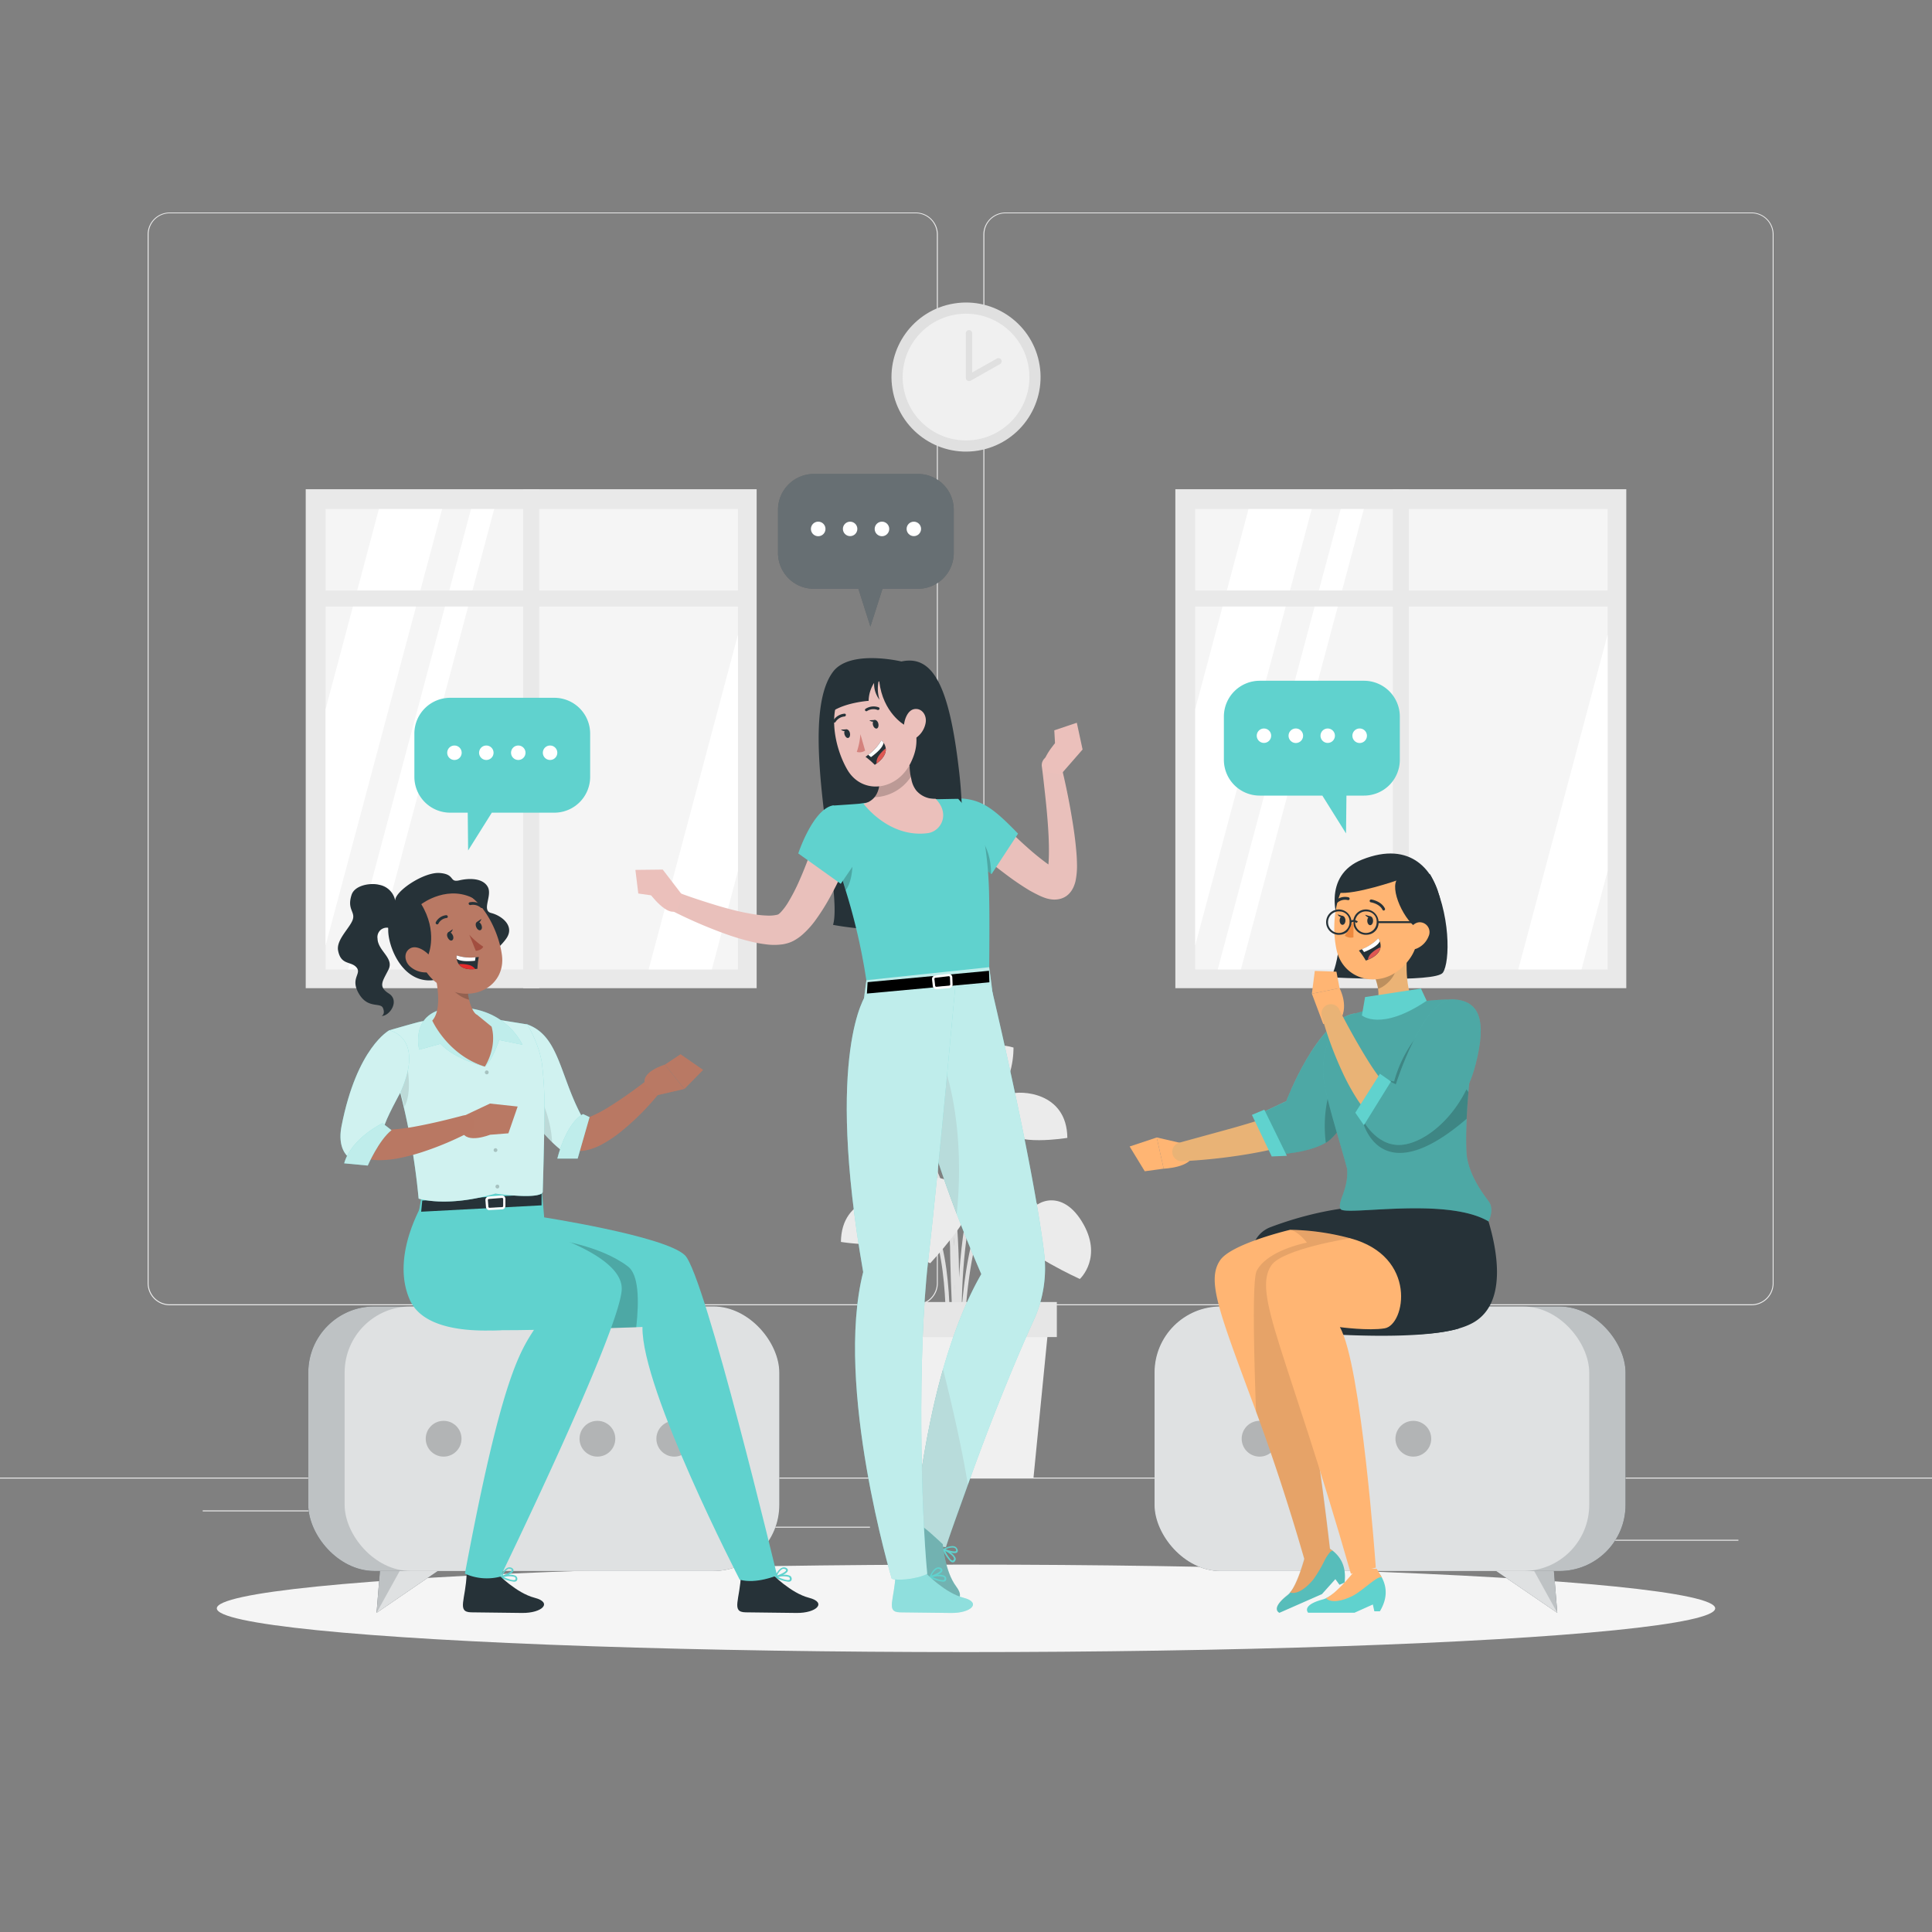<svg xmlns="http://www.w3.org/2000/svg" viewBox="0 0 500 500">
    <rect x="0" y="0" width="500" height="500" fill="#808080" stroke="none"/>
    <g id="freepik--background-complete--inject-2">
        <rect y="382.4" width="500" height="0.25" style="fill:#ebebeb"></rect>
        <rect x="416.78" y="398.49" width="33.12" height="0.25" style="fill:#ebebeb"></rect>
        <rect x="322.53" y="401.21" width="8.69" height="0.25" style="fill:#ebebeb"></rect>
        <rect x="396.59" y="389.21" width="19.19" height="0.25" style="fill:#ebebeb"></rect>
        <rect x="52.46" y="390.89" width="43.19" height="0.25" style="fill:#ebebeb"></rect>
        <rect x="104.56" y="390.89" width="6.33" height="0.25" style="fill:#ebebeb"></rect>
        <rect x="131.47" y="395.11" width="93.68" height="0.25" style="fill:#ebebeb"></rect>
        <path
            d="M237,337.8H43.91a5.71,5.71,0,0,1-5.7-5.71V60.66A5.71,5.71,0,0,1,43.91,55H237a5.71,5.71,0,0,1,5.71,5.71V332.09A5.71,5.71,0,0,1,237,337.8ZM43.91,55.2a5.46,5.46,0,0,0-5.45,5.46V332.09a5.46,5.46,0,0,0,5.45,5.46H237a5.47,5.47,0,0,0,5.46-5.46V60.66A5.47,5.47,0,0,0,237,55.2Z"
            style="fill:#ebebeb"></path>
        <path
            d="M453.31,337.8H260.21a5.72,5.72,0,0,1-5.71-5.71V60.66A5.72,5.72,0,0,1,260.21,55h193.1A5.71,5.71,0,0,1,459,60.66V332.09A5.71,5.71,0,0,1,453.31,337.8ZM260.21,55.2a5.47,5.47,0,0,0-5.46,5.46V332.09a5.47,5.47,0,0,0,5.46,5.46h193.1a5.47,5.47,0,0,0,5.46-5.46V60.66a5.47,5.47,0,0,0-5.46-5.46Z"
            style="fill:#ebebeb"></path>
        <rect x="304.18" y="126.61" width="116.7" height="129.13" style="fill:#e9e9e9"></rect>
        <rect x="309.32" y="131.73" width="106.73" height="119.17" style="fill:#f5f5f5"></rect>
        <polygon points="339.48 131.73 309.32 244.7 309.32 183.54 323.12 131.73 339.48 131.73"
            style="fill:#fff"></polygon>
        <polygon points="352.96 131.73 321.15 250.89 315.15 250.89 346.96 131.73 352.96 131.73"
            style="fill:#fff"></polygon>
        <polygon points="416.05 164.22 416.05 225.39 409.29 250.89 392.93 250.89 416.05 164.22"
            style="fill:#fff"></polygon>
        <rect x="360.46" y="126.61" width="4.15" height="129.13" style="fill:#e9e9e9"></rect>
        <rect x="306.21" y="152.82" width="112.43" height="4.15" style="fill:#e9e9e9"></rect>
        <rect x="79.12" y="126.61" width="116.7" height="129.13" style="fill:#e9e9e9"></rect>
        <rect x="84.26" y="131.73" width="106.73" height="119.17" style="fill:#f5f5f5"></rect>
        <polygon points="114.42 131.73 84.26 244.7 84.26 183.54 98.06 131.73 114.42 131.73"
            style="fill:#fff"></polygon>
        <polygon points="127.9 131.73 96.09 250.89 90.09 250.89 121.9 131.73 127.9 131.73"
            style="fill:#fff"></polygon>
        <polygon points="190.99 164.22 190.99 225.39 184.23 250.89 167.87 250.89 190.99 164.22"
            style="fill:#fff"></polygon>
        <rect x="135.4" y="126.61" width="4.15" height="129.13" style="fill:#e9e9e9"></rect>
        <rect x="81.15" y="152.82" width="112.43" height="4.15" style="fill:#e9e9e9"></rect>
        <circle cx="250" cy="97.59" r="19.29" transform="translate(-12.4 41.31) rotate(-9.22)"
            style="fill:#e0e0e0"></circle>
        <circle cx="250" cy="97.59" r="16.4" transform="translate(-12.4 41.31) rotate(-9.22)"
            style="fill:#f0f0f0"></circle>
        <polyline points="250.77 86.34 250.77 97.81 258.37 93.51" style="fill:#f0f0f0"></polyline>
        <path
            d="M250.77,98.62a.77.77,0,0,1-.41-.11.8.8,0,0,1-.4-.7V86.34a.82.82,0,1,1,1.63,0V96.4L258,92.79a.82.82,0,0,1,.81,1.43l-7.6,4.3A.86.86,0,0,1,250.77,98.62Z"
            style="fill:#e0e0e0"></path>
        <path
            d="M247.87,346.61c0-.39-1.33-39-7.61-45.1-6.1-5.94-13.11-.23-13.41,0l-.63-.75c.08-.07,8-6.53,14.73,0,6.56,6.38,7.85,44.17,7.9,45.78Z"
            style="fill:#e0e0e0"></path>
        <path
            d="M248.4,354.2c0-.46-4.29-46.35,12.47-65.59l.74.65c-16.48,18.91-12.27,64.39-12.23,64.84Z"
            style="fill:#e0e0e0"></path>
        <path
            d="M247.78,349.34l-1-.06c0-.52,3.28-52.17-9-63.48l.67-.72C251.09,296.7,247.93,347.2,247.78,349.34Z"
            style="fill:#e0e0e0"></path>
        <path
            d="M249.38,349.32h-1c0-1.42.41-34.89,9.91-40.34a6.74,6.74,0,0,1,6.15-.6c5.75,2.38,8.6,12.61,8.72,13l-.95.26c0-.1-2.84-10.2-8.14-12.39a5.78,5.78,0,0,0-5.29.55C249.78,315,249.39,349,249.38,349.32Z"
            style="fill:#e0e0e0"></path>
        <path
            d="M245.68,349.34l-1-.06c0-.26,1.44-26.44-5.63-35.67-1.71-2.23-3.57-3.3-5.53-3.16-4.63.33-8.52,7.1-8.55,7.17l-.86-.49c.17-.29,4.18-7.3,9.34-7.66,2.3-.16,4.45,1,6.38,3.55C247.14,322.53,245.75,348.25,245.68,349.34Z"
            style="fill:#e0e0e0"></path>
        <path d="M247.23,352.9c-.19-2.54-4.62-62.32,3.17-72.85l.79.58c-7.57,10.24-3,71.58-3,72.2Z"
            style="fill:#e0e0e0"></path>
        <path
            d="M266.58,314.43s-4.67,1.72-3.28,5.79S279.46,331,279.46,331s6.19-5.67.51-14.9S266.71,311.52,266.58,314.43Z"
            style="fill:#ebebeb"></path>
        <path
            d="M246.27,306.69s5-.21,5.26,4.08-10.78,16.15-10.78,16.15-7.89-2.85-6.2-13.55S245,304.05,246.27,306.69Z"
            style="fill:#ebebeb"></path>
        <path
            d="M242.06,286.16s3.31-.35,3.05-2.37-12.9-7.22-20.35,1.19c0,0,4.77,8.19,11.67,8.3S242.06,286.16,242.06,286.16Z"
            style="fill:#ebebeb"></path>
        <path
            d="M248.24,281.26s-3,1.45-3.85-.41,7.13-12.94,17.9-9.75c0,0,.28,9.48-5.51,13.22S248.24,281.26,248.24,281.26Z"
            style="fill:#ebebeb"></path>
        <path
            d="M232.53,312.8s2.29-1.85-.18-2.75-14.59-.65-14.72,11.36c0,0,14.12,2.35,15.87-2.23S232.53,312.8,232.53,312.8Z"
            style="fill:#ebebeb"></path>
        <path
            d="M261.32,285.86s-2.28-1.84.19-2.75,14.59-.64,14.72,11.37c0,0-14.12,2.34-15.87-2.23S261.32,285.86,261.32,285.86Z"
            style="fill:#ebebeb"></path>
        <path
            d="M253.86,295.54s-.2-2.25,1.61-1.37,8.14,7.7,1.59,14.17c0,0-8.82-6.53-7.23-9.93S253.86,295.54,253.86,295.54Z"
            style="fill:#ebebeb"></path>
        <path
            d="M230.49,298.74s1.36-1.79-.64-2-11,2.18-8.89,11.15c0,0,10.94-.83,11.41-4.55S230.49,298.74,230.49,298.74Z"
            style="fill:#ebebeb"></path>
        <polygon points="267.45 382.6 229.91 382.6 225.86 341.49 271.51 341.49 267.45 382.6"
            style="fill:#f0f0f0"></polygon>
        <rect x="223.85" y="336.96" width="49.66" height="9.07" style="fill:#e6e6e6"></rect>
    </g>
    <g id="freepik--Shadow--inject-2">
        <ellipse id="freepik--path--inject-2" cx="250" cy="416.24" rx="193.89" ry="11.32"
            style="fill:#f5f5f5"></ellipse>
    </g>
    <g id="freepik--speech-bubble-3--inject-2">
        <path
            d="M326,176.18h27a9.27,9.27,0,0,1,9.27,9.27v11.19A9.26,9.26,0,0,1,353,205.9h-4.54l-.11,9.79-6.13-9.79H326a9.26,9.26,0,0,1-9.26-9.26V185.45A9.27,9.27,0,0,1,326,176.18Z"
            style="fill:#60D2CE"></path>
        <path d="M350,190.4a1.88,1.88,0,1,0,1.88-1.87A1.88,1.88,0,0,0,350,190.4Z"
            style="fill:#fff"></path>
        <circle cx="343.61" cy="190.4" r="1.87" style="fill:#fff"></circle>
        <path d="M333.48,190.4a1.88,1.88,0,1,0,1.88-1.87A1.88,1.88,0,0,0,333.48,190.4Z"
            style="fill:#fff"></path>
        <circle cx="327.11" cy="190.4" r="1.87" style="fill:#fff"></circle>
    </g>
    <g id="freepik--character-3--inject-2">
        <polygon points="401.84 402.69 403.02 417.39 385.08 405.12 401.84 402.69"
            style="fill:#263238"></polygon>
        <polygon points="401.84 402.69 403.02 417.39 385.08 405.12 401.84 402.69"
            style="fill:#fff;opacity:0.7"></polygon>
        <polygon points="395.41 403.62 403.02 417.39 385.08 405.12 395.41 403.62"
            style="fill:#fff;opacity:0.5"></polygon>
        <rect x="298.8" y="338.1" width="121.9" height="68.47" rx="17.11"
            transform="translate(719.49 744.68) rotate(180)" style="fill:#263238"></rect>
        <rect x="298.8" y="338.1" width="121.9" height="68.47" rx="17.11"
            transform="translate(719.49 744.68) rotate(180)"
            style="fill:#fff;opacity:0.7"></rect>
        <rect x="298.8" y="338.1" width="112.49" height="68.47" rx="17.11"
            transform="translate(710.09 744.68) rotate(180)" style="fill:#fff;opacity:0.5"></rect>
        <circle cx="365.77" cy="372.34" r="4.63" style="opacity:0.2;isolation:isolate"></circle>
        <circle cx="345.88" cy="372.34" r="4.63" style="opacity:0.2;isolation:isolate"></circle>
        <path d="M321.35,372.34a4.63,4.63,0,1,0,4.63-4.63A4.63,4.63,0,0,0,321.35,372.34Z"
            style="opacity:0.2;isolation:isolate"></path>
        <path d="M306.63,296.05l-7.27-1.68,1.8,8.08s7.16-.25,7.58-3.66Z"
            style="fill:#ffb573"></path>
        <polygon points="292.35 296.71 296.26 303.12 301.16 302.45 299.36 294.38 292.35 296.71"
            style="fill:#ffb573"></polygon>
        <path
            d="M354.45,270.85c-2.38,4.32-4.89,8.44-7.69,12.51-1.39,2-2.86,4-4.48,6.05a38.13,38.13,0,0,1-2.69,3,20,20,0,0,1-1.74,1.58,12.52,12.52,0,0,1-2.4,1.47,26,26,0,0,1-4,1.41c-1.25.35-2.48.64-3.7.91-2.44.52-4.86.94-7.27,1.3-4.83.73-9.64,1.19-14.51,1.46a2.45,2.45,0,0,1-.78-4.81h0L319,291.94c2.27-.65,4.52-1.3,6.7-2,1.08-.35,2.16-.72,3.18-1.11a24.57,24.57,0,0,0,2.69-1.2c.64-.25,2.1-2.14,3.36-3.88s2.52-3.74,3.76-5.7c2.44-3.93,4.88-8,7.24-12l0,0a4.92,4.92,0,0,1,8.54,4.88Z"
            style="fill:#e9b376"></path>
        <path
            d="M350.55,262.26c-9.74,1.67-17.66,22.7-17.66,22.7l-6.36,3,4.19,10.78s7.7-.22,12.55-3.09,15.22-22.73,15.22-22.73Z"
            style="fill:#60D2CE"></path>
        <path
            d="M358.49,272.93a181.9,181.9,0,0,1-10.39,17.41c-1.81,2.53-3.52,4.54-4.83,5.32l-.14.08c-4.85,2.79-12.41,3-12.41,3L326.53,288l6.36-3s7.92-21,17.66-22.7Z"
            style="opacity:0.2"></path>
        <polygon points="329.12 299.29 323.99 288.53 327.2 287.18 333.04 299.12 329.12 299.29"
            style="fill:#60D2CE"></polygon>
        <path
            d="M348.1,290.34c-1.81,2.53-3.52,4.54-4.83,5.32l-.14.08A33.08,33.08,0,0,1,344.87,280,35.8,35.8,0,0,1,348.1,290.34Z"
            style="opacity:0.2"></path>
        <path
            d="M350.94,312.6c8.12-.81,18.69-1.46,32.44-1.77,0,0,10.25,24.14-1.91,31.35-3.67,2.18-9.73,3.05-16.41,3.19a13.81,13.81,0,0,1-14.12-13.78Z"
            style="fill:#263238"></path>
        <path
            d="M377.49,332.48v11.35c-10.1,2.91-31.09,1.8-43.56.78A10.82,10.82,0,0,1,324,333.83v-9.31a7.4,7.4,0,0,1,4.8-6.93c6-2.27,17-5.66,28.56-5.49A20.41,20.41,0,0,1,377.49,332.48Z"
            style="fill:#263238"></path>
        <path
            d="M325.06,365.29c3.67,9.93,7.92,22.37,12.46,38.07l.24.86.27.91,4.68-1.14,1.76-.44s-.06-.69-.21-1.92c0-.26-.06-.53-.09-.83h0c-1.26-11-6.12-51.15-10.94-59.49a33.29,33.29,0,0,0,9.6.31c3-.5,6.6-21.15,6.6-21.15A63.67,63.67,0,0,0,334,318.27h-.11s-15.2,3.58-18.12,7.88C312.19,331.42,315.51,339.5,325.06,365.29Z"
            style="fill:#ffb573"></path>
        <path
            d="M331.12,417.39l11-4.84,3.47-3.87,1.07,1.46,1.31-.58c.62-4.87-1.75-7.14-3-8.18-.09-.08-.22-.16-.37-.28l-.15-.11-.05,0-.17-.13,0,0h0l-.1-.06-6,2.66s-.1.32-.29.83c-.6,1.7-2.09,5.56-3.73,7.62l-.21.26a5.85,5.85,0,0,1-.61.61C328.59,416.41,331.12,417.39,331.12,417.39Z"
            style="fill:#60D2CE"></path>
        <path
            d="M333.82,412.1c1.71.67,4.14-1,6-3.25a33.23,33.23,0,0,0,2.91-4.86,10.26,10.26,0,0,1,1.55-2.36c.25-.23.49-.33.7-.23v0c-.09-.08-.22-.16-.37-.28l-.15-.11-.05,0-.17-.13,0,0h0l-.1-.06c-.63-.47-1.33-1-1.33-1l-4.84,2.14s-.14.57-.38,1.44c-.64,2.24-2,6.5-3.49,8.48Z"
            style="fill:#ffb573"></path>
        <path
            d="M325.06,365.29c3.67,9.93,7.92,22.37,12.46,38.07-.64,2.24-2,6.5-3.49,8.48l-.21.26a5.85,5.85,0,0,1-.61.61c-4.62,3.7-2.09,4.68-2.09,4.68l11-4.84,3.47-3.87,1.07,1.46,1.31-.58c.62-4.87-1.75-7.14-3-8.18-.09-.08-.22-.16-.37-.28l-.15-.11-.05,0-.17-.13,0,0h0c-1.26-11-6.12-51.15-10.94-59.49a33.29,33.29,0,0,0,9.6.31c3-.5,6.6-21.15,6.6-21.15A63.67,63.67,0,0,0,334,318.27h-.11s1.84.18,4.34,3.32c0,0-10.21,1.9-13,7.31C324.16,331.08,324.39,347,325.06,365.29Z"
            style="opacity:0.1;isolation:isolate"></path>
        <path
            d="M349.43,320.46s-17.48,2.74-20.4,7c-5,7.39,4,21.91,20.58,79.83l6.45-1.58s-3.72-52.56-9.3-62.25c0,0,7.46,1,11.59.31C363.67,342.91,367,325.17,349.43,320.46Z"
            style="fill:#ffb573"></path>
        <path
            d="M357.11,417h-1.43l-.39-1.76-4.74,2.13h-12s-1.91-1.91,3.8-3.44a4.31,4.31,0,0,0,.81-.31c3.05-1.43,7.38-6.25,7.38-6.25h6.58a8.37,8.37,0,0,1,.54.95C358.39,409.78,359.63,412.82,357.11,417Z"
            style="fill:#60D2CE"></path>
        <path
            d="M357.67,408.34v0c-.87-1-4.82,3.28-7.72,4.73-2.58,1.29-5.49,1.86-6.78.55C346.22,412.21,351,406,351,406h5.29S357.36,407.72,357.67,408.34Z"
            style="fill:#ffb573"></path>
        <path
            d="M370.13,226.29c5.42,10,5.15,22.75,3.29,25.43s-29.06,1.21-29.06,1.21,2.64-2.9,2.92-19S370.13,226.29,370.13,226.29Z"
            style="fill:#263238"></path>
        <path
            d="M348,242.16c-2.69-4.18-5.69-15.64,4.49-19.69,12.71-5.06,18.88,2.91,20.37,11S370,248,361.48,247.76,349.86,245.05,348,242.16Z"
            style="fill:#263238"></path>
        <path
            d="M364.37,244.27c-.57,4.88-.85,13.71,2.67,16.38,0,0-4.54,0-13.11,7.24-3.31-3.51-1.47-5.06-1.47-5.06,5.14-2.05,4.71-5.95,3.53-9.5Z"
            style="fill:#ebb376"></path>
        <path
            d="M361,248l-5,5.36a14.46,14.46,0,0,1,.65,2.55c2-.6,4.55-3.22,4.61-5.37A6.9,6.9,0,0,0,361,248Z"
            style="opacity:0.2"></path>
        <path
            d="M367.71,235.16c-.58,7.77-.66,11.07-4.63,15-6,5.93-15.4,3.52-17.16-4.26-1.58-7-.38-18.54,7.27-21.54A10.64,10.64,0,0,1,367.71,235.16Z"
            style="fill:#ffb573"></path>
        <path
            d="M361.76,227.32c-2.39,2.51,1.77,11.43,5.51,13.22C375,238.72,368.89,219.84,361.76,227.32Z"
            style="fill:#263238"></path>
        <path
            d="M352.89,222.9c-3,1-6.11,6.14-6.64,8.11,4.22.69,15.58-3.26,15.58-3.26s7.58,2.1,3.74-1.75S352.89,222.9,352.89,222.9Z"
            style="fill:#263238"></path>
        <path
            d="M348.2,238.22c0,.63-.35,1.14-.77,1.13s-.74-.52-.73-1.15.35-1.15.76-1.14S348.2,237.58,348.2,238.22Z"
            style="fill:#263238"></path>
        <path d="M347.64,237.1l-1.51-.46S346.89,237.84,347.64,237.1Z" style="fill:#263238"></path>
        <path
            d="M369.72,242.31a5.65,5.65,0,0,1-3,3.14c-1.84.8-3-.78-2.73-2.65.25-1.68,1.52-4.12,3.46-4.12A2.55,2.55,0,0,1,369.72,242.31Z"
            style="fill:#ffb573"></path>
        <path
            d="M358.17,235.64a.37.37,0,0,1-.39-.2c-.75-1.55-2.94-1.91-3-1.92a.37.37,0,0,1-.31-.42.39.39,0,0,1,.43-.31c.1,0,2.59.43,3.51,2.32a.37.37,0,0,1-.17.5A.2.2,0,0,1,358.17,235.64Z"
            style="fill:#263238"></path>
        <path
            d="M346,233.64a.37.37,0,0,1-.28-.66,3.73,3.73,0,0,1,3.31-.75.39.39,0,0,1,.24.47.38.38,0,0,1-.47.24h0a3,3,0,0,0-2.62.62A.3.3,0,0,1,346,233.64Z"
            style="fill:#263238"></path>
        <path
            d="M355.35,238.31c0,.63-.35,1.14-.76,1.13s-.74-.52-.74-1.15.35-1.15.77-1.14S355.36,237.67,355.35,238.31Z"
            style="fill:#263238"></path>
        <path d="M354.8,237.19l-1.52-.46S354.05,237.93,354.8,237.19Z" style="fill:#263238"></path>
        <path
            d="M351.68,246a21.54,21.54,0,0,1,1.8,2.6l.52-.2c2.35-1,3.13-2.16,3.28-3.22a3.21,3.21,0,0,0-.19-1.53,2.88,2.88,0,0,0-.39-.79,12,12,0,0,1-4.23,2.8C352,245.85,351.68,246,351.68,246Z"
            style="fill:#263238"></path>
        <path
            d="M352.47,245.63l.55.76c2.22-.9,3.65-1.82,4.07-2.77a2.88,2.88,0,0,0-.39-.79A12,12,0,0,1,352.47,245.63Z"
            style="fill:#fff"></path>
        <path
            d="M354,248.37c2.35-1,3.13-2.16,3.28-3.22a8.07,8.07,0,0,0-2.4,1.57A3,3,0,0,0,354,248.37Z"
            style="fill:#de5753"></path>
        <path
            d="M353.9,241.9a3.28,3.28,0,1,1,2.87-3.25A3.08,3.08,0,0,1,353.9,241.9Zm0-6a2.79,2.79,0,1,0,2.38,2.76A2.6,2.6,0,0,0,353.9,235.89Z"
            style="fill:#263238"></path>
        <path
            d="M346.89,241.9a3.28,3.28,0,1,1,2.87-3.25A3.09,3.09,0,0,1,346.89,241.9Zm0-6a2.79,2.79,0,1,0,2.38,2.76A2.6,2.6,0,0,0,346.89,235.89Z"
            style="fill:#263238"></path>
        <path d="M350.32,238.14a16.91,16.91,0,0,1-2.31,4,2.72,2.72,0,0,0,2.25.45Z"
            style="fill:#ed893e"></path>
        <path d="M351.14,238.86s-1-.61-1.44-.05l-.38-.31c.72-.89,2-.09,2.08-.06Z"
            style="fill:#263238"></path>
        <rect x="356.52" y="238.41" width="9.43" height="0.49" style="fill:#263238"></rect>
        <path
            d="M385.21,310.83c-1.57-2.07-5.21-7-5.67-12.25v0c0-.34-.05-.67-.05-1-.08-2.22-.07-4.85.08-8,0-.49.05-1,.08-1.53.08-1.66.21-3.44.37-5.38.29-3.47.72-7.44,1.29-11.95.13-1.05.27-2.11.41-3.21a7.57,7.57,0,0,0-7.81-8.82c-1.28.05-2.65.13-4,.27a102.56,102.56,0,0,0-14.59,2.1c-1.57.36-3.18.81-4.73,1.25-5.55,1.6-8.11,8.7-8.18,14.42-.07,5.34,3.67,16.22,6.23,25.77.38,5.49-2.62,8.47-1.71,10.38s27.4-3.28,38.32,3.23C385.21,316.06,386.88,313,385.21,310.83Z"
            style="fill:#60D2CE"></path>
        <path
            d="M385.21,310.83c-1.57-2.07-5.21-7-5.67-12.25v0c0-.34-.05-.67-.05-1-.08-2.22-.07-4.85.08-8,0-.49.05-1,.08-1.53.08-1.66.21-3.44.37-5.38.29-3.47.72-7.44,1.29-11.95.13-1.05.27-2.11.41-3.21a7.57,7.57,0,0,0-7.81-8.82c-1.28.05-2.65.13-4,.27a102.56,102.56,0,0,0-14.59,2.1c-1.57.36-3.18.81-4.73,1.25-5.55,1.6-8.11,8.7-8.18,14.42-.07,5.34,3.67,16.22,6.23,25.77.38,5.49-2.62,8.47-1.71,10.38s27.4-3.28,38.32,3.23C385.21,316.06,386.88,313,385.21,310.83Z"
            style="opacity:0.2"></path>
        <path d="M369.22,259l-1.48-3.16-14.46,2.2-.82,4.75S357.34,267,369.22,259Z"
            style="fill:#60D2CE"></path>
        <path
            d="M352.47,289.53s4,19.9,27.1,0c0-.49.05-1,.08-1.53.08-1.66.21-3.44.37-5.38l-12-16a32.84,32.84,0,0,0-7.22,13.27l-1.93-.38Z"
            style="opacity:0.2"></path>
        <path d="M342.45,265l-2.94-7.83,7.16-1.45s2.83,5.18-.31,8.91Z" style="fill:#ffb573"></path>
        <polygon points="340.27 251.27 345.87 251.47 346.67 255.72 339.51 257.18 340.27 251.27"
            style="fill:#ffb573"></polygon>
        <path
            d="M380.86,266.25a85.78,85.78,0,0,1-6.06,14.69A37.52,37.52,0,0,1,370,288.1a13.8,13.8,0,0,1-4.42,3.49,8.91,8.91,0,0,1-1.85.64,8.14,8.14,0,0,1-2.19.15,8.81,8.81,0,0,1-3.49-1,14.52,14.52,0,0,1-4.07-3.3,31,31,0,0,1-2.65-3.46,56.59,56.59,0,0,1-3.88-7.07A95,95,0,0,1,342.08,263a2.44,2.44,0,0,1,4.52-1.78l0,.06c2.24,4.36,4.67,8.75,7.21,12.85a60.88,60.88,0,0,0,4,5.78,23.91,23.91,0,0,0,2.15,2.36,6.74,6.74,0,0,0,1.86,1.31c.19.07.26,0,.12,0a1.07,1.07,0,0,0-.31,0c-.08,0-.11,0-.09,0a9.35,9.35,0,0,0,1.29-1.38,34.61,34.61,0,0,0,3.25-5.6c1-2.09,1.94-4.29,2.82-6.53s1.72-4.56,2.5-6.73l.05-.16a4.92,4.92,0,0,1,9.32,3.14Z"
            style="fill:#e9b376"></path>
        <path
            d="M376.17,258.63c-7.84-.45-14.92,22-14.92,22l-2.76-1.35-6,10.21s3.54,7.29,10.15,6.8,16-8.42,19.18-20.58S382.6,259,376.17,258.63Z"
            style="fill:#60D2CE"></path>
        <path
            d="M376.17,258.63c-7.84-.45-14.92,22-14.92,22l-2.76-1.35-6,10.21s3.54,7.29,10.15,6.8,16-8.42,19.18-20.58S382.6,259,376.17,258.63Z"
            style="opacity:0.2"></path>
        <polygon points="350.75 287.97 357.13 277.89 359.98 279.89 352.98 291.19 350.75 287.97"
            style="fill:#60D2CE"></polygon>
    </g>
    <g id="freepik--speech-bubble-2--inject-2">
        <path
            d="M237.61,122.66h-27a9.27,9.27,0,0,0-9.26,9.27v11.18a9.27,9.27,0,0,0,9.26,9.27h11.54l3.11,9.79,3.13-9.79h9.18a9.26,9.26,0,0,0,9.26-9.27V131.93A9.26,9.26,0,0,0,237.61,122.66Z"
            style="fill:#263238"></path>
        <path d="M213.63,136.88a1.88,1.88,0,1,1-1.87-1.87A1.87,1.87,0,0,1,213.63,136.88Z"
            style="fill:#fff"></path>
        <circle cx="220.01" cy="136.88" r="1.87" style="fill:#fff"></circle>
        <path d="M230.13,136.88a1.88,1.88,0,1,1-1.88-1.87A1.88,1.88,0,0,1,230.13,136.88Z"
            style="fill:#fff"></path>
        <circle cx="236.5" cy="136.88" r="1.87" style="fill:#fff"></circle>
        <g style="opacity:0.3">
            <path
                d="M237.61,122.66h-27a9.27,9.27,0,0,0-9.26,9.27v11.18a9.27,9.27,0,0,0,9.26,9.27h11.54l3.11,9.79,3.13-9.79h9.18a9.26,9.26,0,0,0,9.26-9.27V131.93A9.26,9.26,0,0,0,237.61,122.66Z"
                style="fill:#fff"></path>
        </g>
    </g>
    <g id="freepik--character-2--inject-2">
        <path
            d="M255.35,209.26c1.63,1.67,3.37,3.39,5.09,5s3.45,3.31,5.22,4.87a67.51,67.51,0,0,0,5.31,4.34c.44.31.87.6,1.27.84a9.23,9.23,0,0,0,1,.54c.08,0,.15.06,0,.05H273a2,2,0,0,0-.33.05,2.23,2.23,0,0,0-.51.15,3.41,3.41,0,0,0-.62.33l-.3.25-.13.13-.16.21a.56.56,0,0,0-.11.21s0-.05.08-.16a12.41,12.41,0,0,0,.44-2.74c.08-1.08.11-2.23.1-3.39,0-2.33-.13-4.72-.31-7.12s-.41-4.8-.68-7.21-.52-4.83-.84-7.21v0a2.47,2.47,0,0,1,4.85-.92c1.19,4.84,2.2,9.66,3,14.6.41,2.47.77,5,1,7.52.13,1.28.22,2.58.24,3.94a19.13,19.13,0,0,1-.39,4.55,9.12,9.12,0,0,1-.54,1.56,7.39,7.39,0,0,1-.58,1,6.39,6.39,0,0,1-.46.56,4,4,0,0,1-.29.29q-.24.21-.48.39a5.1,5.1,0,0,1-2,.82,5.63,5.63,0,0,1-.79.09,4.8,4.8,0,0,1-.66,0,7.89,7.89,0,0,1-1.82-.34,15.13,15.13,0,0,1-2.36-1c-.68-.33-1.3-.68-1.89-1a71.13,71.13,0,0,1-6.47-4.42c-4.08-3.06-7.85-6.23-11.63-9.63a5,5,0,1,1,6.68-7.43l.23.23Z"
            style="fill:#e9c0bb"></path>
        <path
            d="M263.47,215.75l-6.87,10.48-.1-.08-7.7-6-2.57-2a13,13,0,0,1-.61-6,14.92,14.92,0,0,1,2.38-5.53C253.87,206.74,257.08,209.13,263.47,215.75Z"
            style="fill:#60D2CE"></path>
        <path
            d="M256.5,226.15l-7.7-6c.27-1.22,2.29-3.92,3.08-5.15C251.88,215,256.5,218.06,256.5,226.15Z"
            style="opacity:0.2"></path>
        <path
            d="M233.29,171.19S220,168,215.59,173.85c-9.6,12.74,2.73,56.49,0,65.5,0,0,15.67,3.18,30.64-.12a120.37,120.37,0,0,0,2-39.49C245.7,177.55,241.47,169.42,233.29,171.19Z"
            style="fill:#263238"></path>
        <path
            d="M256,250.71l-31.79,3a157,157,0,0,0-5.35-23.27c-.8-2.69-1.68-5.47-2.65-8.29-.41-1.22-.85-2.44-1.29-3.67-1.68-4.62.66-10,.66-10s6.26-.4,6.89-.49,1.4-.2,2.11-.29a101.72,101.72,0,0,1,14.56-1c1.21,0,2.45.08,3.67.13.39,0,4.8-.1,5.18-.08,0,0,6.37,6.75,7,12.38a100.46,100.46,0,0,1,1,13.07C256.13,237.24,256,250.71,256,250.71Z"
            style="fill:#60D2CE"></path>
        <path
            d="M240.09,215.62C230,216.93,223.48,208,223.48,208a5.06,5.06,0,0,0,2.82-1.65c1.45-1.72,1.54-4.35,1.26-6.53,0-.11,0-.22-.06-.33a41.48,41.48,0,0,0-1.16-5.39c-.3-1-.62-2-.91-2.86l4,2.8,6,4.15a4.82,4.82,0,0,0,0,.77,11.67,11.67,0,0,0,.29,2.07c.05.25.11.5.16.75a6.68,6.68,0,0,0,1.24,2.79,6.15,6.15,0,0,0,5,2.15C246,210.6,243.56,215.16,240.09,215.62Z"
            style="fill:#ebc0bb"></path>
        <path
            d="M235.75,201a11.69,11.69,0,0,1-9.45,5.32c1.45-1.72,1.54-4.35,1.26-6.53,0-.11,0-.22-.06-.33a41.48,41.48,0,0,0-1.16-5.39c-.3-1-.62-2-.91-2.86l4,2.8,6,4.15a4.82,4.82,0,0,0,0,.77A11.67,11.67,0,0,0,235.75,201Z"
            style="opacity:0.2"></path>
        <path
            d="M235.47,182.15c1.75,7.24,2.64,10.27.26,15.18-3.57,7.4-12.59,8.4-16.41,1.92-3.43-5.83-5.71-16.7.18-22A9.55,9.55,0,0,1,235.47,182.15Z"
            style="fill:#ebc0bb"></path>
        <path
            d="M219.94,189.62c.17.6,0,1.2-.37,1.34s-.81-.24-1-.85,0-1.2.37-1.33S219.76,189,219.94,189.62Z"
            style="fill:#263238"></path>
        <path d="M219.12,188.75l-1.49.08S218.66,189.71,219.12,188.75Z" style="fill:#263238"></path>
        <path d="M222.67,190a18.28,18.28,0,0,1-.93,4.59,2.5,2.5,0,0,0,2.15-.34Z"
            style="fill:#d4827d"></path>
        <path
            d="M216,187a.34.34,0,0,1-.26-.05.36.36,0,0,1-.07-.51,3.79,3.79,0,0,1,2.91-1.74.32.32,0,0,1,.33.36.4.4,0,0,1-.38.37,3.06,3.06,0,0,0-2.29,1.41A.43.43,0,0,1,216,187Z"
            style="fill:#263238"></path>
        <path
            d="M224.11,184.05a.35.35,0,0,1-.21-.15.36.36,0,0,1,.15-.49,3.84,3.84,0,0,1,3.38-.34.34.34,0,0,1,.15.47.4.4,0,0,1-.5.18,3,3,0,0,0-2.68.29A.33.33,0,0,1,224.11,184.05Z"
            style="fill:#263238"></path>
        <path
            d="M227.3,187.2c.17.6,0,1.2-.36,1.33s-.82-.24-1-.84,0-1.2.36-1.34S227.13,186.6,227.3,187.2Z"
            style="fill:#263238"></path>
        <path d="M226.49,186.33l-1.5.08S226,187.28,226.49,186.33Z" style="fill:#263238"></path>
        <path
            d="M234,187.57s-5.5-3.1-6.45-11.22c0,0-9,0-11.85,8.12,0,0,.7-11.49,13.5-12.44S239,185.3,238,186.8,234,187.57,234,187.57Z"
            style="fill:#263238"></path>
        <path
            d="M239.54,187.15A6,6,0,0,1,237,191c-1.7,1.1-3.11-.47-3.11-2.55,0-1.87.88-4.7,2.82-4.95S239.93,185.18,239.54,187.15Z"
            style="fill:#ebc0bb"></path>
        <path
            d="M224,195.86a22.17,22.17,0,0,1,2.39,2.08c.16-.1.31-.21.46-.32,2-1.5,2.5-2.86,2.38-3.93a3.18,3.18,0,0,0-.56-1.44,3.22,3.22,0,0,0-.57-.67,12,12,0,0,1-3.41,3.76C224.28,195.67,224,195.86,224,195.86Z"
            style="fill:#263238"></path>
        <path
            d="M224.69,195.34l.72.6c1.92-1.41,3.09-2.67,3.26-3.69a3.22,3.22,0,0,0-.57-.67A12,12,0,0,1,224.69,195.34Z"
            style="fill:#fff"></path>
        <path
            d="M226.85,197.62c2-1.5,2.5-2.86,2.38-3.93a8.23,8.23,0,0,0-1.94,2.11A3,3,0,0,0,226.85,197.62Z"
            style="fill:#de5753"></path>
        <path d="M224.23,253.67,256,250.31s1.32,9.52,1.09,9.39-34,2.49-34,2.49Z"
            style="fill:#60D2CE"></path>
        <path d="M224.23,253.67,256,250.31s1.32,9.52,1.09,9.39-34,2.49-34,2.49Z"
            style="fill:#fff;opacity:0.6"></path>
        <path
            d="M267.59,341.51c-2.68,5.89-5.36,12.23-7.92,18.56-3.37,8.36-6.52,16.71-9.18,24.18-1.9,5.34-4.39,12.07-5.68,16.13a14.46,14.46,0,0,1-8.54-3.24c.8-7.26,3-26.1,7.79-42.79,2.53-8.78,5.77-17.48,9.9-24.61-22.59-52.25-19.38-72.66-19.38-72.66l21.75-2.5s4.7,19.72,8.78,40h0c2.13,10.63,4.08,21.41,5.1,29.59v.08A32.05,32.05,0,0,1,267.59,341.51Z"
            style="fill:#60D2CE"></path>
        <path
            d="M247.6,314.17c-3.4-8.91-5.94-16.66-7.82-23.32,1-5.39,2.69-10.06,5.19-13C245,277.88,249.88,292.35,247.6,314.17Z"
            style="opacity:0.2"></path>
        <path
            d="M250.49,384.25c-1.9,5.34-4.39,12.07-5.68,16.13a14.46,14.46,0,0,1-8.54-3.24c.8-7.26,3-26.1,7.79-42.79C246.27,363.11,248.84,374.19,250.49,384.25Z"
            style="opacity:0.2"></path>
        <path
            d="M267.59,341.51c-2.68,5.89-5.36,12.23-7.92,18.56-3.37,8.36-6.52,16.71-9.18,24.18-1.9,5.34-4.39,12.07-5.68,16.13a14.46,14.46,0,0,1-8.54-3.24c.8-7.26,3-26.1,7.79-42.79,2.53-8.78,5.77-17.48,9.9-24.61-22.59-52.25-19.38-72.66-19.38-72.66l21.75-2.5s4.7,19.72,8.78,40h0c2.13,10.63,4.08,21.41,5.1,29.59v.08A32.05,32.05,0,0,1,267.59,341.51Z"
            style="fill:#fff;opacity:0.6"></path>
        <path
            d="M245.9,404a9.72,9.72,0,0,1-1.89-2.91h0a.13.13,0,0,1,0-.06.28.28,0,0,1,0-.09h0a.05.05,0,0,1,0,0h0a.16.16,0,0,1,.07-.07c.08,0,1.79-1,2.9-.68a1.22,1.22,0,0,1,.77.69.75.75,0,0,1,0,.85c-.29.3-1,.26-1.71.1a3.26,3.26,0,0,1,1.23,1.3.87.87,0,0,1,0,.69c-.21.44-.5.53-.69.52A1,1,0,0,1,245.9,404Zm-1.25-2.55c.57,1.14,1.41,2.42,1.89,2.42,0,0,.17,0,.31-.29a.39.39,0,0,0,0-.35C246.63,402.56,245.46,401.84,244.65,401.41Zm2.49-.76a1.06,1.06,0,0,0-.28-.15,3.46,3.46,0,0,0-2.14.43c1.19.42,2.45.68,2.7.42.08-.08,0-.28,0-.39A.83.83,0,0,0,247.14,400.65Z"
            style="fill:#60D2CE"></path>
        <path
            d="M237.81,394.65c.43-.49,6.18,5,6.18,5s.53,7,3.44,10.89-1,4.39-5,1l-10-8.49C229.47,400.61,233.35,399.68,237.81,394.65Z"
            style="fill:#60D2CE"></path>
        <path
            d="M237.81,394.65c.43-.49,6.18,5,6.18,5s.53,7,3.44,10.89-1,4.39-5,1l-10-8.49C229.47,400.61,233.35,399.68,237.81,394.65Z"
            style="fill:#fff;opacity:0.3"></path>
        <path
            d="M237.81,394.65c.43-.49,6.18,5,6.18,5s.53,7,3.44,10.89-1,4.39-5,1l-10-8.49C229.47,400.61,233.35,399.68,237.81,394.65Z"
            style="opacity:0.2"></path>
        <path
            d="M243.94,409.33a9.75,9.75,0,0,1-3.31-1.05h0l-.05,0a.22.22,0,0,1,0-.08h0s0,0,0,0h0a.31.31,0,0,1,0-.1c0-.09.73-1.93,1.81-2.37a1.28,1.28,0,0,1,1,0c.36.18.53.41.52.68,0,.42-.61.83-1.26,1.17a3.18,3.18,0,0,1,1.78.22.8.8,0,0,1,.42.54.76.76,0,0,1-.2.85A1.08,1.08,0,0,1,243.94,409.33Zm-2.58-1.17c1.17.51,2.62,1,3,.66,0,0,.13-.11.06-.42a.45.45,0,0,0-.23-.28A5.14,5.14,0,0,0,241.36,408.16ZM242.8,406a.85.85,0,0,0-.31.06,3.51,3.51,0,0,0-1.39,1.7c1.19-.44,2.33-1,2.36-1.4,0-.11-.18-.22-.28-.27A.88.88,0,0,0,242.8,406Z"
            style="fill:#60D2CE"></path>
        <path
            d="M231.77,407.28c0-.64,8,0,8,0s4.84,5,9.58,6.22,2.06,4-3.26,3.93l-13.16-.16C229.14,417.19,231.54,414,231.77,407.28Z"
            style="fill:#60D2CE"></path>
        <path
            d="M231.77,407.28c0-.64,8,0,8,0s4.84,5,9.58,6.22,2.06,4-3.26,3.93l-13.16-.16C229.14,417.19,231.54,414,231.77,407.28Z"
            style="fill:#fff;opacity:0.3"></path>
        <path
            d="M247.46,252.78s-4.48,49.48-7.23,73.31c-2.87,25-1.84,65-.26,81.22-1.36.86-6.4,2-9.18,1.28,0,0-14.9-49.83-7.4-79.39-10-57.28.77-71.81.77-71.81Z"
            style="fill:#60D2CE"></path>
        <g style="opacity:0.6">
            <path
                d="M247.46,252.78s-4.48,49.48-7.23,73.31c-2.87,25-1.84,65-.26,81.22-1.36.86-6.4,2-9.18,1.28,0,0-14.9-49.83-7.4-79.39-10-57.28.77-71.81.77-71.81Z"
                style="fill:#fff"></path>
        </g>
        <polygon
            points="224.53 254.18 255.95 251.24 256.06 254.22 224.36 257.13 224.53 254.18"></polygon>
        <path
            d="M242.32,256a.9.9,0,0,1-.91-.81l-.2-1.74a.92.92,0,0,1,.8-1l3.44-.4a.91.91,0,0,1,.7.22.9.9,0,0,1,.31.65l.07,1.85a.9.9,0,0,1-.82.94l-3.31.3Zm-.3-.88a.31.31,0,0,0,.33.26l3.3-.3a.3.3,0,0,0,.27-.31l-.07-1.84a.31.31,0,0,0-.11-.22.29.29,0,0,0-.22-.07l-3.44.41a.29.29,0,0,0-.26.32Z"
            style="fill:#fff"></path>
        <path d="M274.5,200.47l5.67-6.5-6.69-2.15s-5.31,5.83-2.89,7.83Z"
            style="fill:#ebc0bb"></path>
        <polygon points="278.68 187.05 272.85 189 273.2 195.2 280.17 193.97 278.68 187.05"
            style="fill:#ebc0bb"></polygon>
        <path
            d="M228.13,174.1a9.56,9.56,0,0,0-.51,7,6.81,6.81,0,0,1-1.41-4.36,8.93,8.93,0,0,0-1.41,4.64s-5.82.37-9.45,2.76C215.35,184.11,215.42,172,228.13,174.1Z"
            style="fill:#263238"></path>
        <path
            d="M218.87,230.4c-.8-2.69-1.68-5.47-2.65-8.29a9.62,9.62,0,0,1,4.27-2.09S221.39,226.92,218.87,230.4Z"
            style="opacity:0.2"></path>
        <path
            d="M221.22,218.32a113,113,0,0,1-6.27,13.6,55.37,55.37,0,0,1-4.18,6.6,23,23,0,0,1-3,3.27,12.12,12.12,0,0,1-2.2,1.58,8.52,8.52,0,0,1-1.48.65,10.72,10.72,0,0,1-1.41.35,16,16,0,0,1-4.63,0,33.17,33.17,0,0,1-3.94-.74,66.58,66.58,0,0,1-7.21-2.24,121.48,121.48,0,0,1-13.46-5.92,2.48,2.48,0,0,1,2-4.52l0,0c2.15.81,4.41,1.59,6.64,2.3s4.47,1.42,6.71,2a63.17,63.17,0,0,0,6.65,1.41,25.6,25.6,0,0,0,3.16.29,9.46,9.46,0,0,0,2.52-.21,1.69,1.69,0,0,0,.33-.12,1.1,1.1,0,0,0,.14-.11,4.45,4.45,0,0,0,.63-.6,15.19,15.19,0,0,0,1.66-2.23,47.75,47.75,0,0,0,3-5.8c.92-2.06,1.76-4.2,2.57-6.37s1.58-4.38,2.23-6.49l0-.05a5,5,0,0,1,9.54,2.95C221.31,218.09,221.26,218.21,221.22,218.32Z"
            style="fill:#e9c0bb"></path>
        <path d="M176.77,231.9l-5.25-6.85-3.43,6.13s4.65,6.36,7.09,4.39Z"
            style="fill:#ebc0bb"></path>
        <polygon points="164.44 225.13 165.19 231.24 171.34 232.12 171.52 225.05 164.44 225.13"
            style="fill:#ebc0bb"></polygon>
        <path
            d="M215.59,208.44c-5.21.94-9,12.43-9,12.43l11,7.86,5.44-7.94a7.26,7.26,0,0,0-.56-6.64C220.34,210.83,215.59,208.44,215.59,208.44Z"
            style="fill:#60D2CE"></path>
    </g>
    <g id="freepik--speech-bubble-1--inject-2">
        <path
            d="M143.46,180.59H116.51a9.27,9.27,0,0,0-9.27,9.27v11.19a9.27,9.27,0,0,0,9.27,9.27h4.54l.1,9.78,6.13-9.78h16.18a9.27,9.27,0,0,0,9.27-9.27V189.86A9.27,9.27,0,0,0,143.46,180.59Z"
            style="fill:#60D2CE"></path>
        <path d="M119.48,194.82a1.87,1.87,0,1,1-1.87-1.88A1.87,1.87,0,0,1,119.48,194.82Z"
            style="fill:#fff"></path>
        <path d="M127.73,194.82a1.87,1.87,0,1,1-1.87-1.88A1.87,1.87,0,0,1,127.73,194.82Z"
            style="fill:#fff"></path>
        <path d="M136,194.82a1.87,1.87,0,1,1-1.87-1.88A1.87,1.87,0,0,1,136,194.82Z"
            style="fill:#fff"></path>
        <path d="M144.23,194.82a1.87,1.87,0,1,1-1.87-1.88A1.87,1.87,0,0,1,144.23,194.82Z"
            style="fill:#fff"></path>
    </g>
    <g id="freepik--character-1--inject-2">
        <polygon points="98.64 402.69 97.46 417.39 115.4 405.12 98.64 402.69"
            style="fill:#263238"></polygon>
        <polygon points="98.64 402.69 97.46 417.39 115.4 405.12 98.64 402.69"
            style="fill:#fff;opacity:0.7"></polygon>
        <polygon points="105.07 403.62 97.46 417.39 115.4 405.12 105.07 403.62"
            style="fill:#fff;opacity:0.5"></polygon>
        <rect x="79.78" y="338.1" width="121.9" height="68.47" rx="17.11"
            style="fill:#263238"></rect>
        <rect x="79.78" y="338.1" width="121.9" height="68.47" rx="17.11"
            style="fill:#fff;opacity:0.7"></rect>
        <rect x="89.19" y="338.1" width="112.49" height="68.47" rx="17.11"
            style="fill:#fff;opacity:0.5"></rect>
        <circle cx="114.81" cy="372.34" r="4.63" style="opacity:0.2;isolation:isolate"></circle>
        <path d="M139.33,372.34a4.63,4.63,0,1,1-4.62-4.63A4.62,4.62,0,0,1,139.33,372.34Z"
            style="opacity:0.2;isolation:isolate"></path>
        <circle cx="154.61" cy="372.34" r="4.63" style="opacity:0.2;isolation:isolate"></circle>
        <circle cx="174.5" cy="372.34" r="4.63" style="opacity:0.2;isolation:isolate"></circle>
        <path
            d="M203.94,409.33a9.75,9.75,0,0,1-3.31-1.05h0l-.05,0a.22.22,0,0,1,0-.08h0s0,0,0,0h0a.31.31,0,0,1,0-.1c0-.09.72-1.93,1.81-2.37a1.28,1.28,0,0,1,1,0c.36.18.53.41.51.68,0,.42-.6.83-1.25,1.17a3.21,3.21,0,0,1,1.78.22.83.83,0,0,1,.42.54.78.78,0,0,1-.2.85A1.08,1.08,0,0,1,203.94,409.33Zm-2.58-1.17c1.16.51,2.62,1,3,.66,0,0,.13-.11,0-.42a.41.41,0,0,0-.22-.28A5.14,5.14,0,0,0,201.36,408.16ZM202.8,406a.91.91,0,0,0-.32.06,3.49,3.49,0,0,0-1.38,1.7c1.18-.44,2.33-1,2.35-1.4,0-.11-.17-.22-.28-.27A.84.84,0,0,0,202.8,406Z"
            style="fill:#60D2CE"></path>
        <path
            d="M191.77,407.28c0-.64,8,0,8,0s4.84,5,9.58,6.22,2,4-3.26,3.93l-13.16-.16C189.13,417.19,191.53,414,191.77,407.28Z"
            style="fill:#263238"></path>
        <path
            d="M139.06,309.31l.52,5.55s32.49,4.94,37.68,10,23.84,82.86,23.84,82.86-5.42,2.3-9.66,1.1c0,0-25.46-49.24-25.17-65.4,0,0-22.74.85-38.26.85s-17.37-35-17.37-35Z"
            style="fill:#60D2CE"></path>
        <path
            d="M164.66,343.5c-3.71.13-13.31.45-23.17.64l2-23.35s11.68,1.42,19,6.95C165.31,329.83,165.43,336.5,164.66,343.5Z"
            style="opacity:0.2;isolation:isolate"></path>
        <path
            d="M132.94,409.33a9.82,9.82,0,0,1-3.32-1.05h0l-.05,0a.2.2,0,0,1,0-.08h0a.06.06,0,0,1,0,0h0a.16.16,0,0,1,0-.1c0-.09.72-1.93,1.8-2.37a1.27,1.27,0,0,1,1,0c.36.18.54.41.52.68,0,.42-.6.83-1.25,1.17a3.21,3.21,0,0,1,1.78.22.87.87,0,0,1,.42.54.78.78,0,0,1-.21.85A1,1,0,0,1,132.94,409.33Zm-2.59-1.17c1.17.51,2.62,1,3,.66,0,0,.13-.11.06-.42a.42.42,0,0,0-.23-.28A5.14,5.14,0,0,0,130.35,408.16Zm1.44-2.18a.89.89,0,0,0-.31.06,3.51,3.51,0,0,0-1.39,1.7c1.19-.44,2.33-1,2.36-1.4,0-.11-.17-.22-.28-.27A.88.88,0,0,0,131.79,406Z"
            style="fill:#60D2CE"></path>
        <path
            d="M120.77,407.28c0-.64,8,0,8,0s4.83,5,9.58,6.22,2,4-3.27,3.93l-13.15-.16C118.13,417.19,120.53,414,120.77,407.28Z"
            style="fill:#263238"></path>
        <path
            d="M110.64,309.31s-10,14.87-4.58,27.09,32.83,6.7,32.83,6.7c-4.12,6.37-8.8,12-18.57,64.16a13.84,13.84,0,0,0,9.2.76s30.58-62.9,31.37-74.13-32.29-18.44-32.29-18.44Z"
            style="fill:#60D2CE"></path>
        <path
            d="M140.43,269.38c1.47,3.73,3.08,7.58,4.74,11.23.85,1.82,1.72,3.6,2.64,5.27l.71,1.2c.24.4.48.71.71,1.09a9.35,9.35,0,0,0,.69.91l.16.21.12.11a2.62,2.62,0,0,1,.22.25s0,0,0,0l-.07,0s-.13,0-.15,0-.16,0-.14,0,0,0,0,0h.08s.17,0,.28,0a7,7,0,0,0,2-.51,32.07,32.07,0,0,0,5-2.57c3.37-2.07,6.78-4.52,10-7l.07,0a2.3,2.3,0,0,1,3.17,3.29,66.54,66.54,0,0,1-9.22,9.4,33.35,33.35,0,0,1-5.82,4,15.41,15.41,0,0,1-4,1.45,8.4,8.4,0,0,1-1.3.16l-.71,0-.79-.06a7.46,7.46,0,0,1-1.67-.4,4.53,4.53,0,0,1-.85-.38l-.42-.23a1.67,1.67,0,0,1-.34-.22l-1-.77-.48-.4-.37-.38a18.27,18.27,0,0,1-1.36-1.5c-.38-.48-.8-1-1.13-1.47l-1-1.47c-1.25-2-2.34-3.9-3.35-5.87a104.87,104.87,0,0,1-5.17-12,4.62,4.62,0,0,1,8.64-3.26Z"
            style="fill:#b97863"></path>
        <path
            d="M136.45,265.11c8.4,3,8.4,13.64,14.44,24.41l-5,8.63s-9.89-7-13-19.35S136.45,265.11,136.45,265.11Z"
            style="fill:#60D2CE"></path>
        <path
            d="M150.89,289.52l-5,8.64a28.41,28.41,0,0,1-3-2.55,39.42,39.42,0,0,1-5.88-7.24,33.25,33.25,0,0,1-4.14-9.57c-3.1-12.39,3.58-13.68,3.58-13.68C144.86,268.08,144.86,278.75,150.89,289.52Z"
            style="fill:#fff;opacity:0.7"></path>
        <path d="M150.89,288.32l1.69.79-3.08,10.73h-5.26S146.36,290.78,150.89,288.32Z"
            style="fill:#60D2CE"></path>
        <path d="M150.89,288.32l1.69.79-3.08,10.73h-5.26S146.36,290.78,150.89,288.32Z"
            style="fill:#fff;opacity:0.6"></path>
        <path
            d="M142.88,295.61a39.42,39.42,0,0,1-5.88-7.24,39.19,39.19,0,0,1,.42-8.87S142.5,286.88,142.88,295.61Z"
            style="opacity:0.1"></path>
        <path
            d="M102.29,233.13c-.26-2.35,7.33-7.49,11.47-7.2s2.4,2.53,5.12,1.9,6.13-.55,7.36,1.71-1.7,6.11.89,6.75,6.17,3.27,3.94,6.54-9.76,9.41-18.48,10.78-12.51-9.55-12.09-13.5a2.43,2.43,0,0,0-2.79,2.8c.09,3.2,4.32,5,2.84,8s-2.82,4.37.08,6.21.24,5.86-1.87,5.8c0,0,1-.37.37-2s-3.88.27-6.24-3.74.79-5.11-.62-6.8-4-.51-4.76-4.32c-.59-2.77,3-5.86,3.76-8s-1.53-2.64-.28-6.48c.84-2.56,5-3.15,7.16-2.59A5.15,5.15,0,0,1,102.29,233.13Z"
            style="fill:#263238"></path>
        <path
            d="M129.7,278.8A101.25,101.25,0,0,0,109,264.36l2.08-.2a100.24,100.24,0,0,1,14.29-.49c1.19.07,2.4.17,3.59.27h0C131.92,270.72,129.7,278.8,129.7,278.8Z"
            style="fill:#fff;opacity:0.7"></path>
        <path d="M109,310.2l31.2-2.1s.94,9.37.72,9.23-33.4,1.17-33.4,1.17Z"
            style="fill:#60D2CE"></path>
        <polygon points="109.28 310.71 140.16 309.01 140.16 311.94 109 313.59 109.28 310.71"
            style="fill:#263238"></polygon>
        <path
            d="M126.66,313.19a.89.89,0,0,1-.89-.83l-.14-1.71a.91.91,0,0,1,.83-1l3.38-.26a.91.91,0,0,1,.68.24.87.87,0,0,1,.28.65v1.81a.89.89,0,0,1-.84.89l-3.25.18Zm3.25-3.17h0l-3.39.27a.28.28,0,0,0-.26.31l.13,1.71a.31.31,0,0,0,.31.27l3.24-.17a.29.29,0,0,0,.28-.29v-1.81a.27.27,0,0,0-.09-.21A.32.32,0,0,0,129.91,310Z"
            style="fill:#fff"></path>
        <path
            d="M108.34,310.2a177,177,0,0,0-7.13-35.85,13.58,13.58,0,0,1-.46-7.71s7.63-2.21,8.25-2.28l2.08-.2a100.24,100.24,0,0,1,14.29-.49c1.19.07,2.4.17,3.59.27.39,0,7.11,1.13,7.49,1.17,0,0,3.57,5.79,3.94,11.33a96.69,96.69,0,0,1,.49,12.84c0,5-.42,19.25-.42,19.25-.91,2-12.24.37-12.24.37C115.53,312.59,108.34,310.2,108.34,310.2Z"
            style="fill:#60D2CE"></path>
        <path
            d="M108.34,310.2a177,177,0,0,0-7.13-35.85,13.58,13.58,0,0,1-.46-7.71s7.63-2.21,8.25-2.28l2.08-.2a100.24,100.24,0,0,1,14.29-.49c1.19.07,2.4.17,3.59.27.39,0,7.11,1.13,7.49,1.17,0,0,3.57,5.79,3.94,11.33a96.69,96.69,0,0,1,.49,12.84c0,5-.42,19.25-.42,19.25-.91,2-12.24.37-12.24.37C115.53,312.59,108.34,310.2,108.34,310.2Z"
            style="fill:#fff;opacity:0.7"></path>
        <path d="M126.46,277.54a.48.48,0,0,1-.48.49.49.49,0,1,1,0-1A.48.48,0,0,1,126.46,277.54Z"
            style="opacity:0.2"></path>
        <path d="M128.24,287.83a.49.49,0,1,1-.49-.48A.49.49,0,0,1,128.24,287.83Z"
            style="opacity:0.2"></path>
        <path d="M128.73,297.65a.49.49,0,1,1-.49-.49A.49.49,0,0,1,128.73,297.65Z"
            style="opacity:0.2"></path>
        <path d="M129.21,307.1a.48.48,0,0,1-.48.48.49.49,0,1,1,0-1A.48.48,0,0,1,129.21,307.1Z"
            style="opacity:0.2"></path>
        <path
            d="M118.37,260.74c12.71,0,16.82,9.63,16.82,9.63l-6-1.22s-1.79,5.41-3.73,6.89c0,0-7.65-1.79-11.46-5.9l-5.51,1.52S105.59,260.78,118.37,260.74Z"
            style="fill:#60D2CE"></path>
        <path
            d="M118.37,260.74c12.71,0,16.82,9.63,16.82,9.63l-6-1.22s-1.79,5.41-3.73,6.89c0,0-7.65-1.79-11.46-5.9l-5.51,1.52S105.59,260.78,118.37,260.74Z"
            style="fill:#fff;opacity:0.6"></path>
        <path
            d="M127.22,265.69c1.51,5.5-1.74,10.35-1.74,10.35-9.63-3-13.61-11.91-13.61-11.91,2.88-3.17,1.06-11.54-.34-16.11l3.86,2.89,5.74,4.29a10.58,10.58,0,0,0,.27,3.53c.44,1.82,1.22,3.54,2.07,3.9Z"
            style="fill:#b97964"></path>
        <path
            d="M121.4,258.73c-2.29-.51-5.28-2.88-5.77-5.22a11.36,11.36,0,0,1-.24-2.6l5.74,4.29A10.58,10.58,0,0,0,121.4,258.73Z"
            style="opacity:0.2"></path>
        <path
            d="M106.31,243.62c3.13,6.88,4.31,9.86,9.28,12.3,7.48,3.68,15.31-1.17,14.31-8.73-.9-6.8-5.88-16.91-13.9-17.46A9.68,9.68,0,0,0,106.31,243.62Z"
            style="fill:#b97964"></path>
        <path
            d="M115.82,242.55c.24.59.74,1,1.12.84s.51-.7.27-1.29-.75-1-1.13-.84S115.58,242,115.82,242.55Z"
            style="fill:#263238"></path>
        <path
            d="M123.22,239.88c.23.59.74,1,1.12.84s.5-.7.27-1.29-.75-1-1.13-.84S123,239.3,123.22,239.88Z"
            style="fill:#263238"></path>
        <path d="M123.32,238.68l1.25-.87S124.29,239.15,123.32,238.68Z" style="fill:#263238"></path>
        <path d="M121.46,241.92a18.77,18.77,0,0,0,3.61,3.08c-.48,1-1.93,1.08-1.93,1.08Z"
            style="fill:#a24e3f"></path>
        <path
            d="M113.22,239.22a.33.33,0,0,0,.23-.17,2.72,2.72,0,0,1,2.11-1.47.34.34,0,0,0,.33-.38.41.41,0,0,0-.42-.35,3.42,3.42,0,0,0-2.69,1.83.39.39,0,0,0,.44.54Z"
            style="fill:#263238"></path>
        <path
            d="M124.71,235a.34.34,0,0,0,.24-.13.36.36,0,0,0-.08-.51,3.89,3.89,0,0,0-3.34-.84.34.34,0,0,0-.22.45.41.41,0,0,0,.48.25,3.11,3.11,0,0,1,2.64.69A.37.37,0,0,0,124.71,235Z"
            style="fill:#263238"></path>
        <path d="M115.92,241.35l1.25-.87S116.89,241.82,115.92,241.35Z" style="fill:#263238"></path>
        <path
            d="M110.89,247s2.46-5.93-1.86-13c0,0,7.21-5.58,14.54-.92,0,0-7.74-8.73-18.56-1.49s.49,16.71,2.15,17.34S110.89,247,110.89,247Z"
            style="fill:#263238"></path>
        <path
            d="M106.18,250.17a6.09,6.09,0,0,0,4.39,1.48c2.05-.19,2.2-2.32.9-4-1.17-1.5-3.65-3.2-5.35-2.19S104.64,248.84,106.18,250.17Z"
            style="fill:#b97964"></path>
        <path
            d="M123.91,247.67a20.85,20.85,0,0,0-.36,3.06c-.18,0-.36.05-.54.06-2.45.26-3.67-.43-4.28-1.27a3,3,0,0,1-.54-1.4,3,3,0,0,1,0-.86,11.49,11.49,0,0,0,4.9.48C123.59,247.71,123.91,247.67,123.91,247.67Z"
            style="fill:#263238"></path>
        <path
            d="M123.07,247.74l-.13.9c-2.3.24-4,.1-4.75-.52a3,3,0,0,1,0-.86A11.49,11.49,0,0,0,123.07,247.74Z"
            style="fill:#fff"></path>
        <path
            d="M123,250.79c-2.45.26-3.67-.43-4.28-1.27a8.07,8.07,0,0,1,2.77.25A3,3,0,0,1,123,250.79Z"
            style="fill:#e52c2c"></path>
        <path d="M120.21,288.71l6.59-3.11,0,8.08s-6,2.41-7.16-.75Z" style="fill:#b97964"></path>
        <polygon points="133.97 286.37 131.57 293.3 126.75 293.68 126.8 285.6 133.97 286.37"
            style="fill:#b97964"></polygon>
        <path d="M170,283.47l7.09-1.64-5-6.32s-6.24,1.85-5.16,5Z" style="fill:#b97964"></path>
        <polygon points="181.97 276.89 176.12 272.83 172.1 275.51 177.13 281.83 181.97 276.89"
            style="fill:#b97964"></polygon>
        <path
            d="M104.68,286.43c-.73-2.87-1.56-5.86-2.5-8.91a10,10,0,0,1,2.9-2.95S107,282.05,104.68,286.43Z"
            style="opacity:0.1"></path>
        <path
            d="M104.69,275.73c-.94,1.68-2,3.51-2.88,5.3s-1.81,3.6-2.57,5.37a24.68,24.68,0,0,0-1.65,5c-.15.66-.06,1.22-.2.91a1.42,1.42,0,0,0-.25-.33.67.67,0,0,0-.17-.12c-.08,0,0,.06.2.13a6.62,6.62,0,0,0,2,.35,20.61,20.61,0,0,0,2.7-.05,50.63,50.63,0,0,0,5.91-.8c4-.75,8.13-1.74,12.13-2.81l.07,0a2.3,2.3,0,0,1,1.64,4.26,80.39,80.39,0,0,1-12.15,5.15,51.54,51.54,0,0,1-6.61,1.72,26.23,26.23,0,0,1-3.66.42,14.41,14.41,0,0,1-4.33-.38,9.06,9.06,0,0,1-2.69-1.21,7.78,7.78,0,0,1-1.36-1.19,6.88,6.88,0,0,1-1.1-1.67,9,9,0,0,1-.78-3,14.32,14.32,0,0,1,0-2.37,29.44,29.44,0,0,1,1.83-7.29,68.71,68.71,0,0,1,6-12.15,4.62,4.62,0,0,1,8,4.65Z"
            style="fill:#b97863"></path>
        <path
            d="M100.75,266.64s9.29,1.66,2.92,16c0,0-4.12,7.46-4.3,9.18l-6.17,9.27s-6.51-1-4.8-9.72C92.4,271,100.75,266.64,100.75,266.64Z"
            style="fill:#60D2CE"></path>
        <path
            d="M100.75,266.64s9.29,1.66,2.92,16c0,0-4.12,7.46-4.3,9.18l-6.17,9.27s-6.51-1-4.8-9.72C92.4,271,100.75,266.64,100.75,266.64Z"
            style="fill:#fff;opacity:0.7"></path>
        <path d="M101.31,292.49,99,290.68s-8.11,3.89-9.93,10.39l6.11.58S98,295.11,101.31,292.49Z"
            style="fill:#60D2CE"></path>
        <path d="M101.31,292.49,99,290.68s-8.11,3.89-9.93,10.39l6.11.58S98,295.11,101.31,292.49Z"
            style="fill:#fff;opacity:0.6"></path>
    </g>
</svg>
